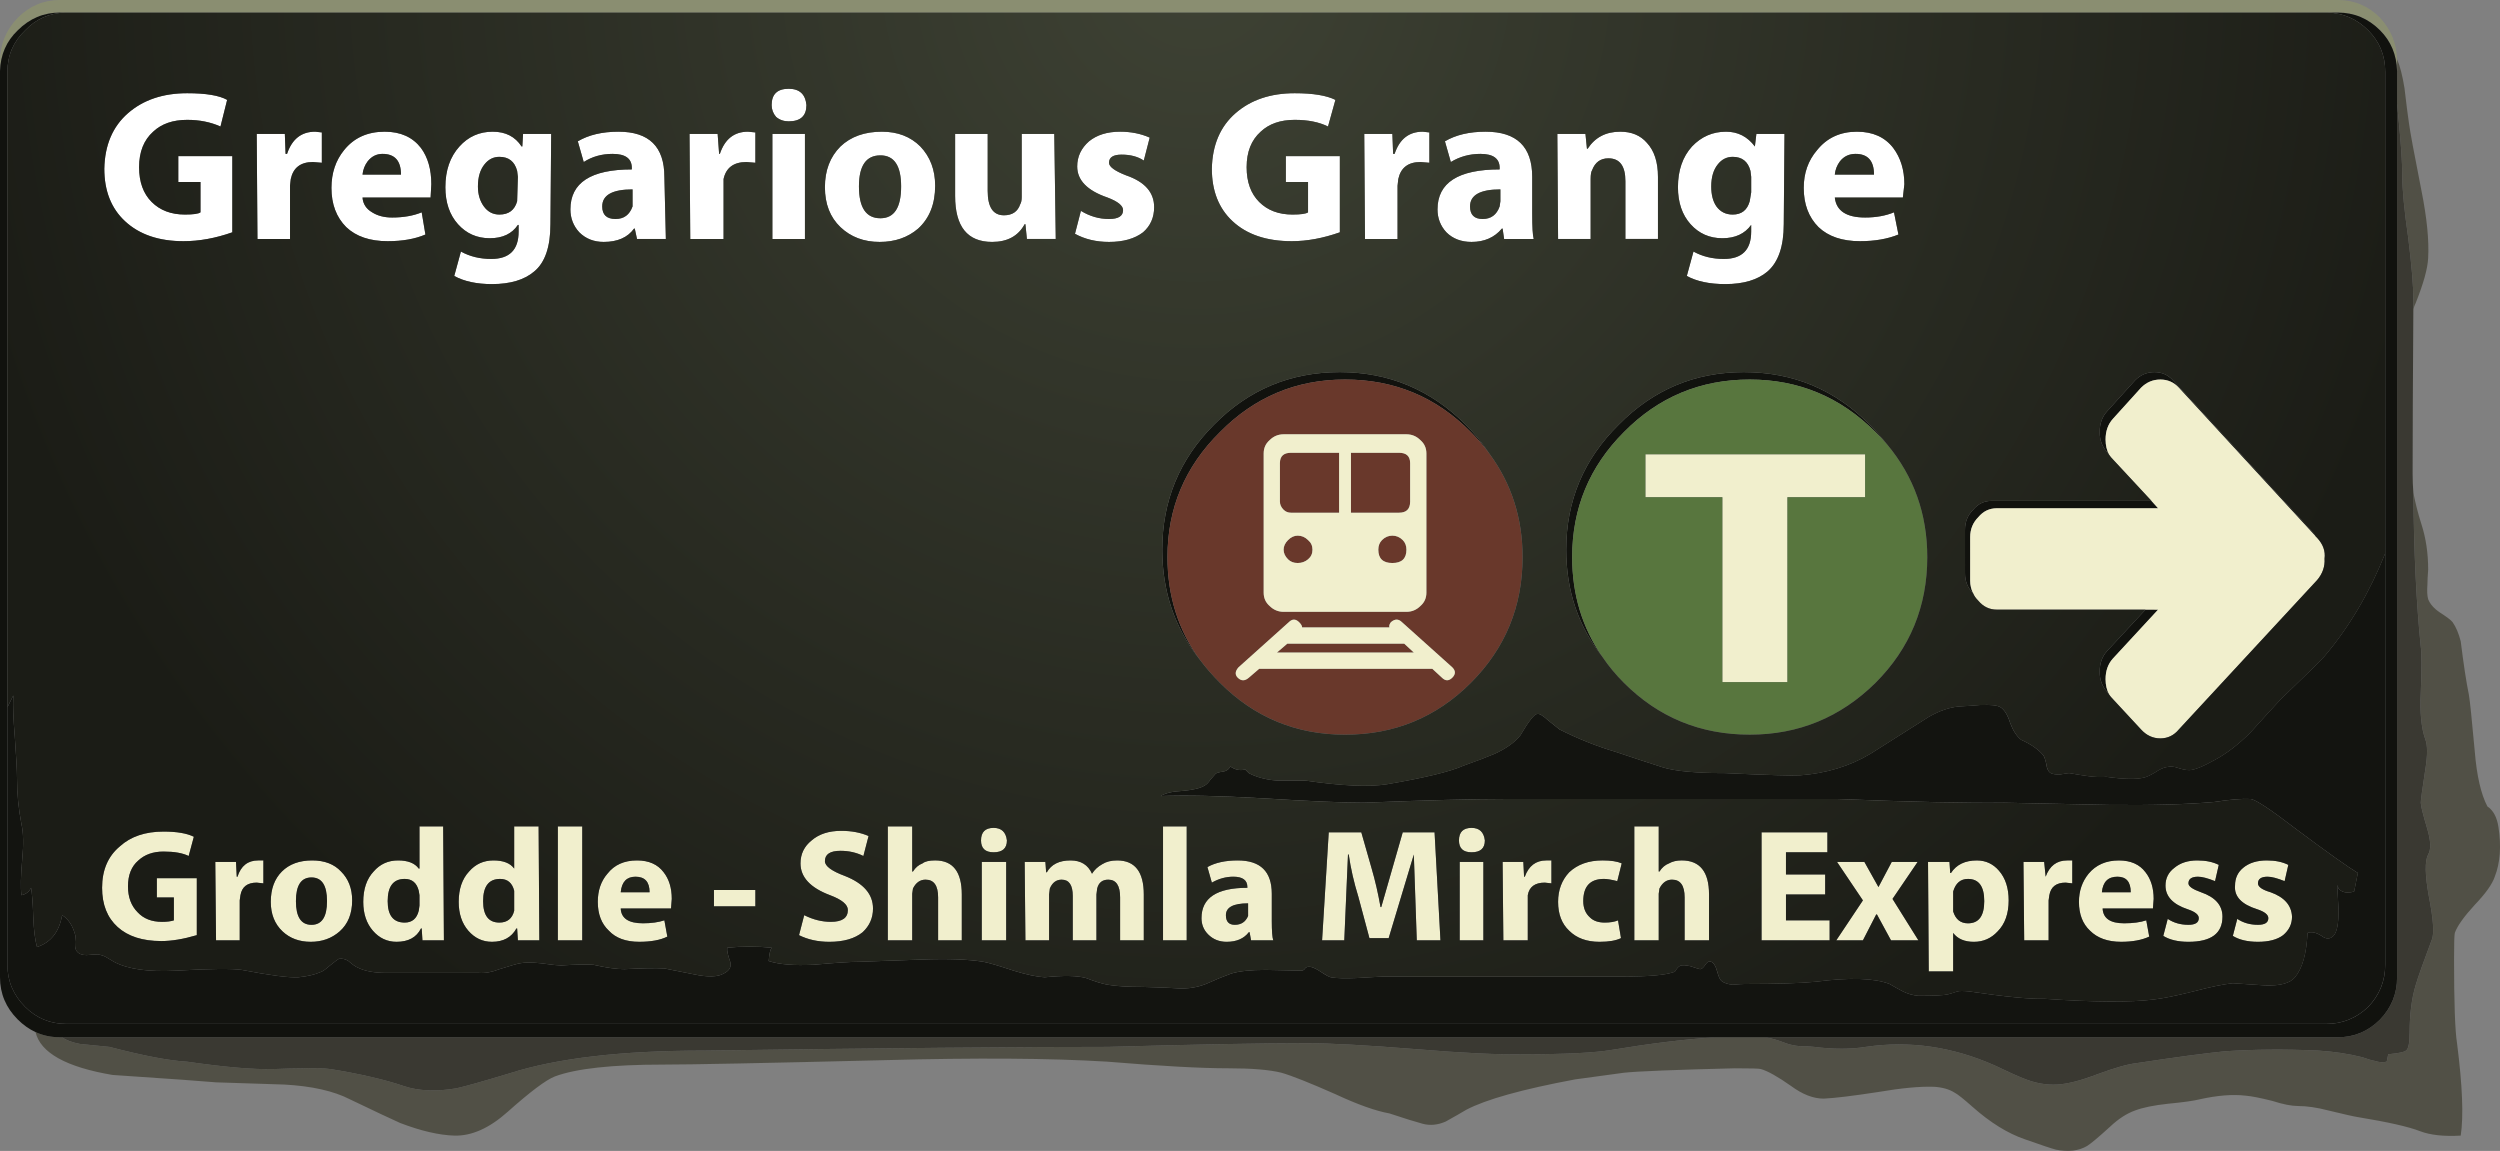 <?xml version="1.0" encoding="iso-8859-1"?>
<!-- Generator: Adobe Illustrator 16.0.0, SVG Export Plug-In . SVG Version: 6.00 Build 0)  -->
<!DOCTYPE svg PUBLIC "-//W3C//DTD SVG 1.1//EN" "http://www.w3.org/Graphics/SVG/1.1/DTD/svg11.dtd">
<svg version="1.1" id="FlashAICB" xmlns="http://www.w3.org/2000/svg" xmlns:xlink="http://www.w3.org/1999/xlink" x="0px" y="0px"
	 width="168.956px" height="77.783px" viewBox="0 0 168.956 77.783" style="enable-background:new 0 0 168.956 77.783;"
	 xml:space="preserve">
<rect x="0" y="0" width="168.956" height="77.783" fill="#808080" stroke="none"/>
<g>
	<path style="fill-rule:evenodd;clip-rule:evenodd;fill:#515046;" d="M163.1,20.9c0-0.2,0-0.417,0-0.65
		c0-0.933-0.116-2.333-0.35-4.2c-0.267-1.833-0.4-3.233-0.4-4.2c0-0.833-0.083-2.1-0.25-3.8c-0.033-0.367-0.066-0.716-0.1-1.05V4.8
		V4.15c0-0.066,0-0.117,0-0.15c0.2,0.467,0.366,1.117,0.5,1.95c0.134,1.133,0.233,1.917,0.3,2.35c0.066,0.534,0.351,2.067,0.851,4.6
		c0.366,1.833,0.517,3.35,0.449,4.55c-0.033,0.7-0.316,1.716-0.85,3.05C163.184,20.633,163.134,20.767,163.1,20.9z M2.4,69.75
		c0.5,0.233,1.05,0.35,1.65,0.35H4.2c0.267,0.2,0.667,0.351,1.2,0.45c1.067,0.101,1.733,0.167,2,0.2c2.3,0.6,4.05,0.934,5.25,1
		c2.533,0.366,4.467,0.533,5.8,0.5c0.867-0.033,1.517-0.05,1.95-0.05c0.8-0.033,1.45-0.017,1.95,0.05
		c2.033,0.333,3.683,0.717,4.95,1.15c1,0.333,2.184,0.383,3.55,0.149c0.6-0.133,1.783-0.467,3.55-1C37.6,71.517,42,71,47.6,71
		c12.133-0.167,21.233-0.25,27.3-0.25c5.967-0.167,10.433-0.25,13.4-0.25c1.566,0,4.017,0.134,7.351,0.4
		c3.199,0.267,5.633,0.383,7.3,0.35c2.833,0,4.833-0.1,6-0.3c2.6-0.434,4.934-0.717,7-0.851h3.35c0.4,0.067,0.816,0.184,1.25,0.351
		c0.334,0.133,0.684,0.217,1.05,0.25c0.4,0,0.733,0.017,1,0.05c1.301,0.167,2.467,0.167,3.5,0c2.934-0.434,5.834-0.017,8.7,1.25
		c0.9,0.434,1.566,0.733,2,0.9c0.733,0.3,1.467,0.433,2.2,0.399c0.7-0.033,1.616-0.267,2.75-0.7c1.167-0.433,2.05-0.683,2.65-0.75
		c2.633-0.399,4.616-0.666,5.949-0.8c1.967-0.133,4.067-0.149,6.301-0.05c1.066,0.066,2.066,0.217,3,0.45
		c0.366,0.133,0.649,0.217,0.85,0.25c0.3,0.1,0.566,0.116,0.8,0.05c0.033-0.167,0.066-0.333,0.101-0.5
		c0.699-0.066,1.1-0.15,1.199-0.25c0.167-0.1,0.25-0.517,0.25-1.25c0-1.2,0.134-2.25,0.4-3.15c0.167-0.566,0.533-1.6,1.1-3.1
		c0.167-0.4,0.101-1.366-0.199-2.9c-0.267-1.466-0.284-2.416-0.051-2.85c0.2-0.333,0.184-0.9-0.05-1.7c-0.3-1-0.45-1.6-0.45-1.8
		c0-0.167,0.101-0.9,0.301-2.2c0.166-1,0.166-1.7,0-2.1c-0.267-0.767-0.367-1.8-0.301-3.101c0.067-1.633,0.067-2.683,0-3.149
		c-0.3-2.934-0.466-6.4-0.5-10.4c0.134,0.7,0.317,1.417,0.551,2.15c0.3,0.933,0.449,1.95,0.449,3.05c-0.033,0.433-0.05,0.767-0.05,1
		c-0.033,0.433-0.017,0.767,0.05,1c0.134,0.333,0.4,0.634,0.801,0.9c0.466,0.3,0.75,0.517,0.85,0.649
		c0.233,0.334,0.417,0.767,0.55,1.3c0.2,1.601,0.384,2.801,0.55,3.601c0.067,0.366,0.2,1.649,0.4,3.85
		c0.134,1.634,0.417,2.867,0.85,3.7c0.4,0.267,0.65,0.733,0.75,1.4c0.2,1.3,0.117,2.416-0.25,3.35c-0.166,0.5-0.616,1.134-1.35,1.9
		c-0.733,0.8-1.184,1.433-1.35,1.899c-0.034,0.134-0.051,0.733-0.051,1.8c0,2.934,0.067,4.817,0.2,5.65
		c0.367,2.866,0.45,4.95,0.25,6.25c-1.133,0.066-2.05-0.033-2.75-0.3c-0.767-0.3-2.166-0.617-4.2-0.95
		c-0.233-0.033-0.899-0.184-2-0.45c-0.767-0.2-1.449-0.3-2.05-0.3c-0.434,0-1.017-0.116-1.75-0.35c-0.8-0.2-1.399-0.317-1.8-0.351
		c-0.866-0.1-1.9-0.017-3.1,0.25c-0.4,0.101-1.117,0.2-2.15,0.3c-0.934,0.101-1.667,0.25-2.2,0.45c-0.566,0.2-1.133,0.566-1.7,1.101
		c-0.767,0.699-1.283,1.133-1.55,1.3c-0.566,0.333-1.267,0.416-2.1,0.25c-0.267-0.066-0.967-0.3-2.101-0.7
		c-1.166-0.4-2.35-1.134-3.55-2.2c-0.6-0.533-1-0.85-1.2-0.95c-0.366-0.233-0.833-0.366-1.399-0.399
		c-0.934-0.033-2.184,0.083-3.75,0.35c-1.733,0.267-2.967,0.417-3.7,0.45c-0.7,0-1.434-0.283-2.2-0.85
		c-0.899-0.634-1.583-1.017-2.05-1.15c-0.1-0.033-0.684-0.05-1.75-0.05c-4.066,0.1-6.566,0.2-7.5,0.3l-3.3,0.45
		c-3.566,0.666-6.017,1.35-7.351,2.05c-0.333,0.2-0.8,0.467-1.399,0.8c-0.533,0.233-1.05,0.283-1.55,0.15
		c-0.5-0.134-1.25-0.367-2.25-0.7c-0.934-0.167-2.15-0.6-3.65-1.3c-1.733-0.767-2.95-1.25-3.65-1.45c-0.8-0.2-2-0.3-3.6-0.3
		c-1.833,0-4.567-0.15-8.2-0.45c-3.833-0.233-8.833-0.267-15-0.1c-8.133,0.199-13.133,0.3-15,0.3c-3.433,0-5.867,0.267-7.3,0.8
		c-0.6,0.233-1.667,1.033-3.2,2.4c-1.233,1.1-2.433,1.633-3.6,1.6c-1.034-0.033-2.25-0.316-3.65-0.85
		c-0.6-0.267-1.733-0.801-3.4-1.601c-1.1-0.566-2.583-0.899-4.45-1c-1.034-0.033-2.567-0.083-4.6-0.149
		c-0.7-0.067-3.033-0.233-7-0.5C4.467,72.116,2.733,71.15,2.4,69.75z"/>
	<path style="fill-rule:evenodd;clip-rule:evenodd;fill:#3A3932;" d="M119.3,70.1H158c1.1,0,2.05-0.399,2.85-1.199
		c0.767-0.801,1.15-1.75,1.15-2.851V7c0.033,0.333,0.066,0.683,0.1,1.05c0.167,1.7,0.25,2.967,0.25,3.8c0,0.967,0.134,2.367,0.4,4.2
		c0.233,1.867,0.35,3.267,0.35,4.2c0,0.233,0,0.45,0,0.65c-0.033,4.9-0.05,8.6-0.05,11.1c0,0.433,0.017,0.867,0.05,1.3
		c0.034,4,0.2,7.467,0.5,10.4c0.067,0.467,0.067,1.517,0,3.149c-0.066,1.301,0.034,2.334,0.301,3.101c0.166,0.399,0.166,1.1,0,2.1
		c-0.2,1.3-0.301,2.033-0.301,2.2c0,0.2,0.15,0.8,0.45,1.8c0.233,0.8,0.25,1.367,0.05,1.7c-0.233,0.434-0.216,1.384,0.051,2.85
		c0.3,1.534,0.366,2.5,0.199,2.9c-0.566,1.5-0.933,2.533-1.1,3.1c-0.267,0.9-0.4,1.95-0.4,3.15c0,0.733-0.083,1.15-0.25,1.25
		c-0.1,0.1-0.5,0.184-1.199,0.25c-0.034,0.167-0.067,0.333-0.101,0.5c-0.233,0.066-0.5,0.05-0.8-0.05
		c-0.2-0.033-0.483-0.117-0.85-0.25c-0.934-0.233-1.934-0.384-3-0.45c-2.233-0.1-4.334-0.083-6.301,0.05
		c-1.333,0.134-3.316,0.4-5.949,0.8c-0.601,0.067-1.483,0.317-2.65,0.75c-1.134,0.434-2.05,0.667-2.75,0.7
		c-0.733,0.033-1.467-0.1-2.2-0.399c-0.434-0.167-1.1-0.467-2-0.9c-2.866-1.267-5.767-1.684-8.7-1.25
		c-1.033,0.167-2.199,0.167-3.5,0c-0.267-0.033-0.6-0.05-1-0.05c-0.366-0.033-0.716-0.117-1.05-0.25
		C120.116,70.283,119.7,70.167,119.3,70.1z M4.2,70.1h111.75c-2.066,0.134-4.4,0.417-7,0.851c-1.167,0.2-3.167,0.3-6,0.3
		c-1.667,0.033-4.101-0.083-7.3-0.35c-3.334-0.267-5.784-0.4-7.351-0.4c-2.967,0-7.433,0.083-13.4,0.25
		c-6.066,0-15.167,0.083-27.3,0.25c-5.6,0-10,0.517-13.2,1.55c-1.767,0.533-2.95,0.867-3.55,1c-1.367,0.233-2.55,0.184-3.55-0.149
		c-1.267-0.434-2.917-0.817-4.95-1.15c-0.5-0.066-1.15-0.083-1.95-0.05c-0.433,0-1.083,0.017-1.95,0.05
		c-1.333,0.033-3.267-0.134-5.8-0.5c-1.2-0.066-2.95-0.4-5.25-1c-0.267-0.033-0.933-0.1-2-0.2C4.867,70.45,4.467,70.3,4.2,70.1z"/>
	<path style="fill-rule:evenodd;clip-rule:evenodd;fill:#8A8E71;" d="M157.3,0.85H4.4H4.05c-1.1,0-2.05,0.4-2.85,1.2
		C0.433,2.783,0.033,3.7,0,4.8V4.15C0,3.017,0.4,2.033,1.2,1.2C2,0.4,2.95,0,4.05,0H158c1.1,0,2.05,0.4,2.85,1.2
		C161.583,2,161.967,2.933,162,4c0,0.033,0,0.083,0,0.15V4.8c-0.033-1.1-0.417-2.017-1.15-2.75c-0.8-0.8-1.75-1.2-2.85-1.2H157.3z"
		/>
	<path style="fill-rule:evenodd;clip-rule:evenodd;fill:#11120E;" d="M115.95,70.1H4.2H4.05c-0.6,0-1.15-0.116-1.65-0.35
		c-0.433-0.2-0.833-0.483-1.2-0.85C0.4,68.1,0,67.15,0,66.05V4.8c0.033-1.1,0.433-2.017,1.2-2.75c0.8-0.8,1.75-1.2,2.85-1.2H4.4
		c-1.066,0.033-1.967,0.433-2.7,1.2c-0.8,0.767-1.2,1.7-1.2,2.8V47.8v17.4c0,1.1,0.4,2.05,1.2,2.85c0.767,0.767,1.7,1.15,2.8,1.15
		h152.7c1.1,0,2.05-0.384,2.85-1.15c0.767-0.8,1.15-1.75,1.15-2.85V37.4V4.85c0-1.1-0.384-2.033-1.15-2.8
		c-0.767-0.767-1.684-1.167-2.75-1.2h0.7c1.1,0,2.05,0.4,2.85,1.2c0.733,0.733,1.117,1.65,1.15,2.75V7v59.05
		c0,1.101-0.384,2.05-1.15,2.851c-0.8,0.8-1.75,1.199-2.85,1.199h-38.7H115.95z M133.35,40.1c-0.366-0.366-0.55-0.816-0.55-1.35
		V35.8c0-0.533,0.184-0.983,0.55-1.35c0.334-0.4,0.75-0.6,1.25-0.6H145.4l0.449,0.5H134.95c-0.5,0-0.917,0.2-1.25,0.6
		c-0.367,0.367-0.55,0.816-0.55,1.35v2.95C133.15,39.55,133.217,39.833,133.35,40.1z M145,41.2h0.85l-3.05,3.3
		c-0.333,0.366-0.5,0.833-0.5,1.4c0,0.399,0.084,0.75,0.25,1.05l-0.149-0.2c-0.334-0.366-0.5-0.816-0.5-1.35
		c0-0.567,0.166-1.034,0.5-1.4L145,41.2z M142.55,30.75l-0.149-0.2c-0.334-0.367-0.5-0.816-0.5-1.35c0-0.567,0.166-1.034,0.5-1.4
		l1.899-2.1c0.367-0.367,0.8-0.55,1.3-0.55s0.917,0.184,1.25,0.55l9.351,10.15c0.133,0.133,0.233,0.267,0.3,0.4l-9.25-10.05
		c-0.333-0.367-0.75-0.55-1.25-0.55s-0.934,0.184-1.3,0.55l-1.9,2.1c-0.333,0.367-0.5,0.833-0.5,1.4
		C142.3,30.1,142.384,30.45,142.55,30.75z M127.55,30.05c-0.267-0.3-0.533-0.583-0.8-0.85c-2.366-2.367-5.2-3.55-8.5-3.55
		c-3.333,0-6.167,1.184-8.5,3.55c-2.333,2.333-3.5,5.15-3.5,8.45c0,2.534,0.684,4.784,2.05,6.75c-1.633-2.067-2.45-4.484-2.45-7.25
		c0-3.3,1.184-6.117,3.551-8.45c2.333-2.367,5.149-3.55,8.449-3.55c3.334,0,6.167,1.184,8.5,3.55
		C126.783,29.133,127.184,29.583,127.55,30.05z M100.65,30.65c-0.367-0.5-0.784-0.983-1.25-1.45c-2.334-2.367-5.167-3.55-8.5-3.55
		c-3.301,0-6.117,1.184-8.45,3.55c-2.367,2.333-3.55,5.15-3.55,8.45c0,2.633,0.733,4.95,2.2,6.95c-1.7-2.133-2.55-4.616-2.55-7.45
		c0-3.3,1.167-6.117,3.5-8.45c2.334-2.367,5.167-3.55,8.5-3.55c3.3,0,6.134,1.184,8.5,3.55
		C99.684,29.333,100.217,29.983,100.65,30.65z"/>
	<path style="fill-rule:evenodd;clip-rule:evenodd;fill:#131410;" d="M0.5,47.8L0.9,47c-0.033,0.667,0,1.6,0.1,2.8
		c0.1,1.367,0.15,2.3,0.15,2.8c0,1.034,0.1,2.067,0.3,3.101C1.583,56.267,1.6,57.066,1.5,58.1C1.4,59.2,1.383,60,1.45,60.5
		c0.3-0.066,0.517-0.233,0.65-0.5c0.066,0.366,0.117,1.033,0.15,2c0.033,0.866,0.117,1.533,0.25,2c0.933-0.3,1.5-1.017,1.7-2.15
		c0.433,0.267,0.733,0.733,0.9,1.4c-0.067,0.566-0.033,0.917,0.1,1.05c0.133,0.167,0.35,0.25,0.65,0.25
		c0.333-0.033,0.583-0.05,0.75-0.05c0.233,0.033,0.433,0.1,0.6,0.2c0.267,0.166,0.433,0.267,0.5,0.3c0.933,0.5,2.333,0.7,4.2,0.6
		c2.3-0.133,3.783-0.149,4.45-0.05c1.9,0.367,3.167,0.533,3.8,0.5c0.633-0.066,1.133-0.184,1.5-0.35
		c0.133-0.033,0.35-0.184,0.65-0.45c0.333-0.267,0.534-0.417,0.6-0.45c0.233-0.033,0.45,0.017,0.65,0.15
		c0.267,0.233,0.483,0.383,0.65,0.45c0.466,0.233,1.1,0.35,1.9,0.35h6.25c0.433,0.033,0.9-0.05,1.4-0.25
		c0.733-0.233,1.2-0.366,1.4-0.4c0.333-0.066,0.8-0.066,1.4,0c0.733,0.101,1.184,0.15,1.35,0.15c1-0.066,1.733-0.083,2.2-0.05
		c0.867,0.2,1.566,0.3,2.1,0.3c1.2-0.066,2.1-0.083,2.7-0.05l2,0.399c0.934,0.2,1.6,0.184,2-0.05c0.4-0.2,0.55-0.467,0.45-0.8
		c-0.167-0.467-0.233-0.783-0.2-0.95c1-0.1,2-0.1,3,0c-0.1,0.134-0.167,0.434-0.2,0.9c0.7,0.233,1.716,0.316,3.05,0.25
		c1.467-0.134,2.5-0.2,3.1-0.2c1.833-0.066,3.233-0.116,4.2-0.15c1.733-0.066,3.117-0.017,4.15,0.15
		c0.367,0.066,1.05,0.267,2.05,0.6c0.867,0.267,1.567,0.417,2.1,0.45c1.267-0.133,2.2-0.116,2.8,0.05
		c0.6,0.233,1.083,0.384,1.45,0.45c0.566,0.101,1.367,0.15,2.4,0.15c1.2,0.033,2,0.066,2.4,0.1c0.633,0.033,1.25-0.066,1.85-0.3
		c0.667-0.3,1.233-0.533,1.7-0.7c0.533-0.166,1.316-0.25,2.35-0.25c1.434,0.033,2.233,0.05,2.4,0.05c0.1,0,0.184-0.05,0.25-0.149
		c0.066-0.101,0.2-0.134,0.399-0.101c0.167,0.034,0.4,0.15,0.7,0.351s0.517,0.316,0.65,0.35c0.399,0.066,0.967,0.084,1.7,0.05
		C92.717,66.033,93.3,66,93.4,66h16.3c1.7,0,2.833-0.1,3.399-0.3c0.067,0,0.134-0.066,0.2-0.2c0.101-0.134,0.2-0.217,0.3-0.25
		c0.134-0.033,0.351-0.017,0.65,0.05c0.4,0.134,0.616,0.2,0.65,0.2c0.1,0,0.216-0.1,0.35-0.3s0.267-0.267,0.4-0.2
		c0.166,0.066,0.3,0.283,0.399,0.65c0.101,0.366,0.2,0.583,0.3,0.649c0.167,0.134,0.417,0.217,0.75,0.25
		c0.4-0.033,0.684-0.05,0.851-0.05c2.133,0,3.717-0.05,4.75-0.15c2.3-0.3,3.967-0.25,5,0.15c0.399,0.233,0.7,0.4,0.899,0.5
		c0.334,0.167,0.684,0.267,1.051,0.3c1.066,0,1.733-0.033,2-0.1c0.133-0.033,0.35-0.101,0.649-0.2c0.134-0.033,0.384-0.033,0.75,0
		c2.467,0.366,4.167,0.533,5.101,0.5c3.366,0.233,5.833,0.25,7.399,0.05c0.601-0.066,1.5-0.25,2.7-0.55
		c1.134-0.3,2.017-0.483,2.65-0.55c0.933,0.066,1.666,0.116,2.199,0.149c1,0.034,1.667-0.149,2-0.55c0.5-0.6,0.784-1.6,0.851-3
		c0.267-0.1,0.583-0.033,0.95,0.2c0.3,0.233,0.566,0.233,0.8,0s0.35-0.816,0.35-1.75c-0.033-0.467-0.066-1.033-0.1-1.7
		c0.033,0.2,0.149,0.351,0.35,0.45c0.233,0.1,0.5,0.1,0.8,0l0.25-1.25c-0.666-0.4-2.05-1.384-4.149-2.95
		c-1.733-1.333-2.767-2.017-3.101-2.05c-0.566-0.033-1.383,0.033-2.449,0.2c-1.867,0.166-4.233,0.233-7.101,0.2
		c-1.566-0.034-3.934-0.084-7.1-0.15c-2.467,0.033-6.217-0.05-11.25-0.25h-22.5c-2.134,0-5.316,0.083-9.55,0.25
		c-1.367,0-3.65-0.1-6.851-0.3c-2.9-0.167-5.183-0.217-6.85-0.15c0.3-0.2,0.8-0.316,1.5-0.35c0.7-0.066,1.183-0.184,1.45-0.351
		c0.133-0.066,0.267-0.199,0.4-0.399c0.167-0.2,0.284-0.334,0.35-0.4c0.067-0.066,0.233-0.116,0.5-0.149
		c0.233-0.034,0.4-0.15,0.5-0.351c0.333,0.233,0.667,0.3,1,0.2l0.25,0.25c0.5,0.267,1.116,0.434,1.85,0.5c0.066,0,0.717,0,1.95,0
		c2.467,0.366,4.316,0.45,5.55,0.25c2.533-0.434,4.25-0.85,5.15-1.25c0.933-0.333,1.633-0.6,2.1-0.8
		c0.8-0.367,1.384-0.783,1.75-1.25c0.566-0.967,0.95-1.45,1.15-1.45c0.133-0.033,0.383,0.116,0.75,0.45
		c0.466,0.366,0.716,0.566,0.75,0.6c1.267,0.634,2.517,1.134,3.75,1.5c1.399,0.467,2.466,0.816,3.199,1.05
		c0.834,0.267,2.25,0.4,4.25,0.4c2.867,0.134,4.551,0.184,5.051,0.15c1.767-0.134,3.35-0.617,4.75-1.45l3.949-2.5
		c0.7-0.4,1.367-0.634,2-0.7c0.601-0.033,1.084-0.066,1.45-0.1c0.733-0.034,1.2,0.017,1.4,0.149c0.267,0.167,0.483,0.517,0.649,1.05
		c0.2,0.534,0.45,0.917,0.75,1.15c0.667,0.3,1.167,0.65,1.5,1.05c0.067,0.101,0.134,0.3,0.2,0.601c0.033,0.3,0.134,0.5,0.3,0.6
		c0.134,0.066,0.334,0.1,0.601,0.1c0.333-0.066,0.55-0.1,0.649-0.1c0.567,0.1,0.983,0.167,1.25,0.2
		c0.467,0.066,0.884,0.083,1.25,0.05c1.2,0.167,2.051,0.184,2.551,0.05c0.166-0.033,0.416-0.149,0.75-0.35
		c0.3-0.2,0.55-0.316,0.75-0.351c0.267-0.066,0.533-0.05,0.8,0.051c0.3,0.1,0.55,0.149,0.75,0.149c0.333,0,0.916-0.233,1.75-0.7
		c0.8-0.433,1.6-1.05,2.399-1.85c0.867-0.967,1.551-1.717,2.051-2.25c1.6-1.533,2.583-2.5,2.949-2.9
		c1.667-1.966,3.034-4.283,4.101-6.95v27.8c0,1.1-0.384,2.05-1.15,2.85c-0.8,0.767-1.75,1.15-2.85,1.15H4.5
		c-1.1,0-2.033-0.384-2.8-1.15c-0.8-0.8-1.2-1.75-1.2-2.85V47.8z"/>
	<path style="fill-rule:evenodd;clip-rule:evenodd;fill:#69382B;" d="M100.65,30.65c1.5,2.033,2.25,4.367,2.25,7
		c0,3.333-1.167,6.167-3.5,8.5c-2.334,2.333-5.167,3.5-8.5,3.5c-3.301,0-6.117-1.167-8.45-3.5c-0.5-0.5-0.95-1.017-1.35-1.551
		c-1.467-2-2.2-4.316-2.2-6.95c0-3.3,1.184-6.117,3.55-8.45c2.333-2.367,5.149-3.55,8.45-3.55c3.333,0,6.166,1.184,8.5,3.55
		C99.866,29.667,100.283,30.15,100.65,30.65z M95.05,29.35h-8.3c-0.366,0-0.684,0.133-0.95,0.4c-0.267,0.233-0.399,0.533-0.399,0.9
		v9.4c0,0.367,0.133,0.667,0.399,0.9c0.267,0.267,0.584,0.399,0.95,0.399h8.3c0.367,0,0.684-0.133,0.95-0.399
		c0.267-0.233,0.4-0.533,0.4-0.9v-9.4c0-0.367-0.134-0.667-0.4-0.9C95.733,29.483,95.417,29.35,95.05,29.35z M94.55,30.6
		c0.5,0,0.75,0.233,0.75,0.7v2.6c0,0.5-0.25,0.75-0.75,0.75H91.3V30.6H94.55z M94.8,36.5c0.167,0.167,0.25,0.383,0.25,0.65
		c0,0.6-0.316,0.9-0.95,0.9c-0.633,0-0.949-0.3-0.949-0.9c0-0.267,0.083-0.483,0.25-0.65c0.199-0.2,0.433-0.3,0.699-0.3
		S94.6,36.3,94.8,36.5z M90.5,30.6v4.05h-3.25c-0.2,0-0.366-0.066-0.5-0.2c-0.167-0.167-0.25-0.35-0.25-0.55v-2.6
		c0-0.466,0.25-0.7,0.75-0.7H90.5z M87.7,36.2c0.267,0,0.5,0.1,0.7,0.3c0.199,0.167,0.3,0.383,0.3,0.65s-0.101,0.483-0.3,0.65
		c-0.2,0.167-0.434,0.25-0.7,0.25s-0.483-0.083-0.65-0.25c-0.2-0.2-0.3-0.417-0.3-0.65s0.1-0.45,0.3-0.65S87.467,36.2,87.7,36.2z
		 M88,42.4c0-0.101-0.066-0.217-0.2-0.351c-0.233-0.233-0.467-0.233-0.7,0L83.7,45.1c-0.233,0.267-0.25,0.5-0.05,0.7
		c0.233,0.233,0.484,0.233,0.75,0l0.699-0.6c0.034,0,0.067,0,0.101,0H96.6c0.067,0,0.134,0,0.2,0l0.65,0.6
		c0.233,0.233,0.467,0.233,0.7,0s0.233-0.467,0-0.7l-3.4-3.05c-0.233-0.233-0.483-0.233-0.75,0c-0.1,0.134-0.134,0.25-0.1,0.351H88z
		 M86.3,44.1l0.7-0.6h7.9l0.649,0.6H86.3z"/>
	<path style="fill-rule:evenodd;clip-rule:evenodd;fill:#F1EFCD;" d="M145.4,33.85l-2.601-2.8c-0.1-0.1-0.184-0.2-0.25-0.3
		c-0.166-0.3-0.25-0.65-0.25-1.05c0-0.567,0.167-1.034,0.5-1.4l1.9-2.1c0.366-0.367,0.8-0.55,1.3-0.55s0.917,0.184,1.25,0.55
		l9.25,10.05l0.1,0.1c0.4,0.433,0.567,0.9,0.5,1.4c0.034,0.533-0.133,1.017-0.5,1.45l-9.35,10.1c-0.333,0.4-0.75,0.601-1.25,0.601
		s-0.934-0.2-1.3-0.601l-1.9-2.05c-0.1-0.1-0.184-0.2-0.25-0.3c-0.166-0.3-0.25-0.65-0.25-1.05c0-0.567,0.167-1.034,0.5-1.4
		l3.05-3.3H145h-10.05c-0.5,0-0.917-0.2-1.25-0.601c-0.167-0.166-0.283-0.333-0.351-0.5c-0.133-0.266-0.199-0.55-0.199-0.85V36.3
		c0-0.533,0.183-0.983,0.55-1.35c0.333-0.4,0.75-0.6,1.25-0.6h10.899L145.4,33.85z M126.05,33.6h-5.25v12.5H116.4V33.6h-5.2v-2.9
		h14.85V33.6z M87.7,36.2c-0.233,0-0.45,0.1-0.65,0.3s-0.3,0.417-0.3,0.65s0.1,0.45,0.3,0.65c0.167,0.167,0.384,0.25,0.65,0.25
		s0.5-0.083,0.7-0.25c0.199-0.167,0.3-0.383,0.3-0.65s-0.101-0.483-0.3-0.65C88.2,36.3,87.967,36.2,87.7,36.2z M90.5,30.6h-3.25
		c-0.5,0-0.75,0.233-0.75,0.7v2.6c0,0.2,0.083,0.383,0.25,0.55c0.134,0.133,0.3,0.2,0.5,0.2h3.25V30.6z M94.8,36.5
		c-0.2-0.2-0.434-0.3-0.7-0.3s-0.5,0.1-0.699,0.3c-0.167,0.167-0.25,0.383-0.25,0.65c0,0.6,0.316,0.9,0.949,0.9
		c0.634,0,0.95-0.3,0.95-0.9C95.05,36.883,94.967,36.667,94.8,36.5z M94.55,30.6H91.3v4.05h3.25c0.5,0,0.75-0.25,0.75-0.75v-2.6
		C95.3,30.833,95.05,30.6,94.55,30.6z M95.05,29.35c0.367,0,0.684,0.133,0.95,0.4c0.267,0.233,0.4,0.533,0.4,0.9v9.4
		c0,0.367-0.134,0.667-0.4,0.9c-0.267,0.267-0.583,0.399-0.95,0.399h-8.3c-0.366,0-0.684-0.133-0.95-0.399
		c-0.267-0.233-0.399-0.533-0.399-0.9v-9.4c0-0.367,0.133-0.667,0.399-0.9c0.267-0.267,0.584-0.4,0.95-0.4H95.05z M88,42.4h5.9
		c-0.034-0.101,0-0.217,0.1-0.351c0.267-0.233,0.517-0.233,0.75,0l3.4,3.05c0.233,0.233,0.233,0.467,0,0.7s-0.467,0.233-0.7,0
		l-0.65-0.6c-0.066,0-0.133,0-0.2,0H85.2c-0.033,0-0.066,0-0.101,0L84.4,45.8c-0.267,0.233-0.517,0.233-0.75,0
		c-0.2-0.2-0.183-0.434,0.05-0.7l3.399-3.05c0.233-0.233,0.467-0.233,0.7,0C87.934,42.184,88,42.3,88,42.4z M86.3,44.1h9.25
		L94.9,43.5H87L86.3,44.1z M112.15,58.9c0.166-0.267,0.383-0.45,0.649-0.551c0.233-0.133,0.517-0.199,0.851-0.199
		c1.233,0,1.85,0.767,1.85,2.3v3.1h-1.65V60.65c0-0.801-0.283-1.2-0.85-1.2c-0.366,0-0.65,0.2-0.85,0.6L112.1,60.4v3.149h-1.649
		v-7.7h1.649V58.9H112.15z M120.7,59.1h2.649v1.351H120.7v1.75h2.95v1.35h-4.601v-7.3h4.45v1.35h-2.8V59.1z M104.85,58.15v1.55
		l-0.449-0.05c-0.667,0-1.051,0.283-1.15,0.85v3.05h-1.65l-0.05-5.3h1.4l0.05,1h0.05c0.267-0.733,0.75-1.1,1.45-1.1H104.85z
		 M106.05,58.95c0.566-0.533,1.316-0.8,2.25-0.8c0.566,0,1,0.066,1.3,0.199l-0.3,1.2c-0.399-0.1-0.7-0.149-0.899-0.149
		c-0.934,0-1.4,0.5-1.4,1.5c0,0.466,0.15,0.833,0.45,1.1c0.233,0.233,0.566,0.35,1,0.35c0.366,0,0.666-0.05,0.899-0.149l0.2,1.2
		c-0.333,0.166-0.816,0.25-1.45,0.25c-0.866,0-1.55-0.25-2.05-0.75c-0.5-0.467-0.75-1.117-0.75-1.95
		C105.3,60.15,105.55,59.483,106.05,58.95z M92.7,58.7c0.233,0.8,0.434,1.666,0.6,2.6h0.05l1.45-5.05h2.15l0.399,7.3h-1.6l-0.2-5.8
		l-1.7,5.65h-1.3L91.8,60.6c-0.3-0.966-0.517-1.916-0.649-2.85H91.1l-0.25,5.8h-1.5l0.45-7.3H92L92.7,58.7z M100.25,58.25v5.3h-1.6
		v-5.3H100.25z M98.6,56.8c0-0.566,0.284-0.85,0.851-0.85c0.533,0,0.833,0.283,0.899,0.85c0,0.533-0.3,0.8-0.899,0.8
		C98.884,57.6,98.6,57.333,98.6,56.8z M82.85,61.85c0,0.434,0.2,0.65,0.6,0.65c0.433,0,0.733-0.2,0.899-0.6V61.05
		C83.35,61.05,82.85,61.316,82.85,61.85z M85.95,60.4v1.85c0,0.667,0.033,1.1,0.1,1.3h-1.5L84.45,63H84.4
		c-0.334,0.434-0.833,0.65-1.5,0.65c-0.5,0-0.917-0.167-1.25-0.5c-0.3-0.301-0.45-0.667-0.45-1.101c0-1.366,1.033-2.05,3.1-2.05
		v-0.05c0-0.467-0.316-0.7-0.95-0.7c-0.5,0-0.983,0.134-1.45,0.4L81.6,58.6c0.533-0.3,1.217-0.449,2.05-0.449
		C85.184,58.15,85.95,58.9,85.95,60.4z M153.25,59.25c-0.434,0-0.65,0.15-0.65,0.45c0,0.233,0.284,0.434,0.851,0.6
		c0.934,0.334,1.416,0.884,1.45,1.65c0,0.5-0.2,0.916-0.601,1.25c-0.399,0.3-0.967,0.45-1.7,0.45c-0.699,0-1.267-0.134-1.699-0.4
		l0.3-1.15c0.399,0.267,0.866,0.4,1.399,0.4c0.467,0,0.7-0.15,0.7-0.45c0-0.233-0.25-0.434-0.75-0.6
		c-1.066-0.334-1.566-0.867-1.5-1.601c0-0.5,0.184-0.899,0.55-1.199c0.4-0.334,0.934-0.5,1.601-0.5c0.566,0,1.05,0.1,1.45,0.3
		l-0.25,1.1C153.9,59.35,153.517,59.25,153.25,59.25z M143.1,59.25c-0.633,0-0.983,0.35-1.05,1.05H144
		C144,59.6,143.7,59.25,143.1,59.25z M145.5,61.4h-3.4c0.034,0.666,0.517,1,1.45,1c0.601,0,1.101-0.067,1.5-0.2l0.2,1.1
		c-0.5,0.233-1.134,0.351-1.9,0.351c-0.899,0-1.6-0.25-2.1-0.75c-0.5-0.467-0.75-1.117-0.75-1.95c0-0.733,0.217-1.367,0.65-1.9
		c0.5-0.6,1.183-0.899,2.05-0.899c0.8,0,1.399,0.267,1.8,0.8c0.366,0.467,0.55,1.066,0.55,1.8L145.5,61.4z M149.95,58.45l-0.25,1.1
		c-0.5-0.2-0.884-0.3-1.15-0.3c-0.434,0-0.649,0.15-0.649,0.45c0,0.2,0.283,0.399,0.85,0.6c0.967,0.334,1.45,0.884,1.45,1.65
		c0,1.133-0.767,1.7-2.3,1.7c-0.7,0-1.267-0.134-1.7-0.4l0.3-1.15c0.4,0.267,0.866,0.4,1.4,0.4c0.466,0,0.699-0.15,0.699-0.45
		c0-0.233-0.25-0.434-0.75-0.6c-1-0.334-1.5-0.867-1.5-1.601c0-0.5,0.2-0.899,0.601-1.199c0.399-0.334,0.916-0.5,1.55-0.5
		C149.066,58.15,149.55,58.25,149.95,58.45z M132,60.25v1.35c0.167,0.534,0.5,0.801,1,0.801c0.733,0,1.1-0.5,1.1-1.5
		s-0.366-1.5-1.1-1.5C132.5,59.4,132.167,59.684,132,60.25z M135.75,60.85c0,0.9-0.25,1.601-0.75,2.101
		c-0.434,0.467-0.967,0.7-1.6,0.7c-0.634,0-1.101-0.2-1.4-0.601v2.601h-1.65l-0.05-7.4h1.45L131.8,59h0.05
		c0.367-0.566,0.95-0.85,1.75-0.85c0.601,0,1.101,0.233,1.5,0.699C135.533,59.35,135.75,60.017,135.75,60.85z M140.05,58.15v1.55
		l-0.45-0.05c-0.633,0-1,0.283-1.1,0.85l-0.05,0.35v2.7h-1.65l-0.05-5.3h1.4l0.1,1c0.267-0.733,0.75-1.1,1.45-1.1H140.05z
		 M126,58.25l0.95,1.7l0.899-1.7h1.75l-1.699,2.5l1.75,2.8H127.8l-0.95-1.75h-0.05l-0.899,1.75H124.1l1.801-2.7l-1.75-2.6H126z
		 M31.7,58.9c0.433-0.5,0.983-0.75,1.65-0.75c0.667,0,1.133,0.183,1.4,0.55V55.85h1.65l0.05,7.7H35l-0.05-0.8H34.9
		c-0.333,0.6-0.883,0.9-1.65,0.9c-0.633,0-1.167-0.25-1.6-0.75C31.217,62.4,31,61.75,31,60.95C31,60.083,31.233,59.4,31.7,58.9z
		 M32.65,60.9c0,0.966,0.367,1.449,1.1,1.449c0.533,0,0.867-0.267,1-0.8V60.2c-0.133-0.533-0.45-0.8-0.95-0.8
		C33.033,59.4,32.65,59.9,32.65,60.9z M39.35,55.85v7.7H37.7v-7.7H39.35z M23.05,58.9c0.5,0.5,0.75,1.149,0.75,1.949
		c0,0.9-0.283,1.601-0.85,2.101c-0.534,0.467-1.184,0.7-1.95,0.7s-1.4-0.233-1.9-0.7c-0.533-0.5-0.8-1.167-0.8-2
		c0-0.867,0.25-1.55,0.75-2.05s1.184-0.75,2.05-0.75C21.933,58.15,22.583,58.4,23.05,58.9z M21.05,59.3
		c-0.7,0-1.05,0.533-1.05,1.601c0,1.066,0.35,1.6,1.05,1.6c0.7,0,1.05-0.533,1.05-1.6C22.1,59.833,21.75,59.3,21.05,59.3z
		 M25.25,58.9c0.433-0.5,0.983-0.75,1.65-0.75c0.667,0,1.133,0.183,1.4,0.55h0.05V55.85h1.6l0.05,7.7h-1.45l-0.05-0.8h-0.05
		c-0.3,0.6-0.85,0.9-1.65,0.9c-0.633,0-1.167-0.25-1.6-0.75c-0.434-0.5-0.65-1.15-0.65-1.95C24.55,60.083,24.783,59.4,25.25,58.9z
		 M26.2,60.9c0,0.966,0.383,1.449,1.15,1.449c0.5,0,0.816-0.267,0.95-0.8l0.05-0.35v-0.7l-0.05-0.3c-0.133-0.533-0.45-0.8-0.95-0.8
		C26.583,59.4,26.2,59.9,26.2,60.9z M12.75,57.85c-0.4-0.199-0.967-0.3-1.7-0.3c-0.7,0-1.267,0.2-1.7,0.601
		c-0.467,0.399-0.7,0.983-0.7,1.75c0,0.733,0.217,1.316,0.65,1.75c0.4,0.433,0.95,0.649,1.65,0.649c0.333,0,0.6-0.033,0.8-0.1v-1.55
		H10.6V59.35h2.7V63.2c-0.9,0.267-1.7,0.399-2.4,0.399c-1.267,0-2.25-0.316-2.95-0.949C7.25,62.017,6.9,61.134,6.9,60
		c0-1.2,0.4-2.134,1.2-2.8c0.733-0.667,1.717-1,2.95-1c0.9,0,1.583,0.116,2.05,0.35L12.75,57.85z M16.05,59.25
		c0.233-0.733,0.7-1.1,1.4-1.1h0.35v1.55l-0.45-0.05c-0.633,0-1,0.283-1.1,0.85l-0.05,0.35v2.7h-1.6l-0.05-5.3h1.4l0.05,1H16.05z
		 M75.5,58.15c1.2,0,1.8,0.767,1.8,2.3v3.1h-1.6V60.65c0-0.801-0.267-1.2-0.8-1.2c-0.4,0-0.65,0.2-0.75,0.6l-0.05,0.4v3.1h-1.6v-3
		c0-0.733-0.25-1.1-0.75-1.1c-0.367,0-0.633,0.2-0.8,0.6l-0.05,0.4v3.1h-1.6l-0.05-5.3h1.4l0.05,0.7h0.05
		c0.3-0.533,0.833-0.8,1.6-0.8c0.7,0,1.183,0.3,1.45,0.899c0.167-0.267,0.4-0.483,0.7-0.649C74.767,58.233,75.1,58.15,75.5,58.15z
		 M80.2,55.85v7.7h-1.6v-7.7H80.2z M61.65,60.4v3.149H60v-7.7h1.65V58.9h0.05c0.167-0.267,0.383-0.45,0.65-0.551
		c0.167-0.133,0.45-0.199,0.85-0.199c1.2,0,1.8,0.767,1.8,2.3v3.1h-1.6V60.65c0-0.801-0.283-1.2-0.85-1.2
		c-0.367,0-0.65,0.2-0.85,0.6L61.65,60.4z M67.15,57.6c-0.566,0-0.85-0.267-0.85-0.8c0-0.566,0.284-0.85,0.85-0.85
		c0.533,0,0.833,0.283,0.9,0.85C68.05,57.333,67.75,57.6,67.15,57.6z M68,58.25v5.3h-1.65v-5.3H68z M54.85,56.8
		c0.5-0.434,1.167-0.649,2-0.649c0.7,0,1.316,0.116,1.85,0.35l-0.35,1.35c-0.467-0.233-0.983-0.35-1.55-0.35
		c-0.7,0-1.05,0.233-1.05,0.7c0,0.333,0.45,0.666,1.35,1c1.267,0.5,1.9,1.233,1.9,2.2c0,0.633-0.233,1.166-0.7,1.6
		c-0.533,0.434-1.283,0.65-2.25,0.65c-0.767,0-1.45-0.15-2.05-0.45l0.35-1.351c0.6,0.301,1.2,0.45,1.8,0.45
		c0.767,0,1.15-0.267,1.15-0.8c0-0.366-0.4-0.7-1.2-1c-1.333-0.5-2-1.217-2-2.15C54.1,57.717,54.35,57.2,54.85,56.8z M51.05,61.25
		h-2.8v-1.1h2.8V61.25z M43.05,58.15c0.8,0,1.4,0.267,1.8,0.8c0.367,0.467,0.55,1.066,0.55,1.8l-0.05,0.65h-3.4
		c0.033,0.666,0.533,1,1.5,1c0.566,0,1.05-0.067,1.45-0.2l0.2,1.1c-0.467,0.233-1.1,0.351-1.9,0.351c-0.9,0-1.583-0.25-2.05-0.75
		c-0.5-0.467-0.75-1.117-0.75-1.95c0-0.767,0.217-1.4,0.65-1.9C41.517,58.45,42.183,58.15,43.05,58.15z M42.95,59.25
		c-0.6,0-0.934,0.35-1,1.05h1.95C43.9,59.6,43.583,59.25,42.95,59.25z"/>
	<path style="fill-rule:evenodd;clip-rule:evenodd;fill:#58763E;" d="M126.05,33.6v-2.9H111.2v2.9h5.2v12.5h4.399V33.6H126.05z
		 M127.55,30.05c1.8,2.167,2.7,4.7,2.7,7.6c0,3.333-1.167,6.167-3.5,8.5c-2.366,2.333-5.2,3.5-8.5,3.5c-3.333,0-6.167-1.167-8.5-3.5
		c-0.566-0.567-1.05-1.15-1.45-1.75c-1.366-1.967-2.05-4.217-2.05-6.75c0-3.3,1.167-6.117,3.5-8.45c2.333-2.367,5.167-3.55,8.5-3.55
		c3.3,0,6.134,1.184,8.5,3.55C127.017,29.467,127.283,29.75,127.55,30.05z"/>
	<path style="fill-rule:evenodd;clip-rule:evenodd;fill:#FFFFFF;" d="M125.4,10.4c-0.434,0-0.784,0.167-1.051,0.5
		c-0.199,0.267-0.316,0.567-0.35,0.9h2.65C126.65,10.867,126.233,10.4,125.4,10.4z M127.95,10c0.5,0.667,0.75,1.483,0.75,2.45
		l-0.101,0.9H124c0.1,0.9,0.783,1.35,2.05,1.35c0.733,0,1.384-0.117,1.95-0.35l0.3,1.5c-0.733,0.3-1.6,0.45-2.6,0.45
		c-1.2,0-2.134-0.316-2.8-0.95c-0.667-0.667-1-1.55-1-2.65c0-1,0.3-1.85,0.899-2.55c0.667-0.833,1.566-1.25,2.7-1.25
		C126.566,8.9,127.384,9.267,127.95,10z M116.1,11.1c-0.3,0.367-0.449,0.867-0.449,1.5c0,0.566,0.116,1.017,0.35,1.35
		c0.267,0.367,0.634,0.55,1.1,0.55c0.601,0,0.983-0.3,1.15-0.9l0.1-0.6v-1.05l-0.05-0.4c-0.166-0.633-0.566-0.95-1.2-0.95
		C116.7,10.6,116.366,10.767,116.1,11.1z M118.7,9.05h1.899l-0.05,6.1c0,1.5-0.366,2.567-1.1,3.2
		c-0.667,0.566-1.617,0.85-2.851,0.85c-1.066,0-1.933-0.184-2.6-0.55l0.45-1.65c0.6,0.333,1.283,0.5,2.05,0.5
		c1.233,0,1.85-0.617,1.85-1.85V15.2c-0.433,0.6-1.083,0.9-1.949,0.9c-0.867,0-1.584-0.317-2.15-0.95s-0.85-1.467-0.85-2.5
		c0-1.133,0.316-2.05,0.949-2.75c0.634-0.667,1.4-1,2.301-1c0.8,0,1.449,0.333,1.949,1L118.7,9.05z M101.35,11.35
		c0-0.633-0.433-0.95-1.3-0.95c-0.733,0-1.399,0.184-2,0.55l-0.399-1.4C98.384,9.117,99.3,8.9,100.4,8.9
		c2.1,0,3.149,1.017,3.149,3.05v2.5c0,0.9,0.033,1.466,0.101,1.7h-2l-0.101-0.7h-0.05c-0.5,0.6-1.184,0.9-2.05,0.9
		c-0.7,0-1.267-0.217-1.7-0.65c-0.4-0.434-0.6-0.95-0.6-1.55c0-1.8,1.399-2.7,4.199-2.7V11.35z M108.7,10.7
		c-0.533,0-0.9,0.267-1.101,0.8c-0.066,0.1-0.1,0.3-0.1,0.6v4.05h-2.2l-0.05-7.1h1.9l0.1,1h0.05c0.5-0.767,1.233-1.15,2.2-1.15
		c0.767,0,1.366,0.25,1.8,0.75c0.5,0.533,0.75,1.3,0.75,2.3v4.2h-2.2v-3.9C109.85,11.217,109.467,10.7,108.7,10.7z M101.4,13.6v-0.8
		c-1.367,0-2.051,0.383-2.051,1.15c0,0.566,0.284,0.85,0.851,0.85s0.95-0.283,1.149-0.85L101.4,13.6z M94.5,12.1l-0.05,0.45v3.6
		h-2.2l-0.05-7.1H94.1l0.051,1.35h0.1c0.333-1,0.967-1.5,1.9-1.5L96.6,8.95V11L96,10.95C95.167,10.95,94.667,11.333,94.5,12.1z
		 M84.25,11.3c0,1,0.283,1.784,0.85,2.35c0.567,0.567,1.317,0.85,2.25,0.85c0.567,0,0.917-0.05,1.051-0.15V12.3h-1.5v-1.75h3.649
		v5.15c-1.133,0.4-2.217,0.6-3.25,0.6c-1.7,0-3.033-0.45-4-1.35c-0.933-0.867-1.4-2.05-1.4-3.55c0.033-1.6,0.567-2.85,1.6-3.75
		s2.366-1.35,4-1.35c1.233,0,2.15,0.15,2.75,0.45l-0.5,1.8c-0.6-0.3-1.35-0.45-2.25-0.45c-0.967,0-1.733,0.267-2.3,0.8
		C84.566,9.467,84.25,10.267,84.25,11.3z M76.1,11.85C77.367,12.283,78,13,78,14c0,0.7-0.25,1.267-0.75,1.7
		c-0.567,0.433-1.333,0.65-2.3,0.65c-0.867,0-1.633-0.184-2.3-0.55l0.4-1.55c0.6,0.367,1.233,0.55,1.9,0.55
		c0.633,0,0.95-0.2,0.95-0.6c0-0.3-0.35-0.583-1.05-0.85c-1.367-0.467-2.05-1.167-2.05-2.1c0-0.667,0.267-1.233,0.8-1.7
		c0.533-0.433,1.233-0.65,2.1-0.65c0.733,0,1.4,0.133,2,0.4l-0.4,1.55c-0.4-0.267-0.9-0.4-1.5-0.4c-0.566,0-0.85,0.183-0.85,0.55
		C74.95,11.267,75.333,11.55,76.1,11.85z M66.75,9.05v3.85c0,1.1,0.367,1.65,1.1,1.65c0.566,0,0.933-0.25,1.1-0.75
		c0.066-0.1,0.1-0.267,0.1-0.5V9.05h2.2l0.1,7.1H69.4l-0.1-1h-0.05c-0.433,0.8-1.167,1.2-2.2,1.2c-1.667,0-2.5-1.033-2.5-3.1v-4.2
		H66.75z M62.05,15.45c-0.7,0.6-1.566,0.9-2.6,0.9c-1.067,0-1.95-0.333-2.65-1c-0.7-0.667-1.05-1.567-1.05-2.7S56.1,10.6,56.8,9.9
		c0.7-0.667,1.633-1,2.8-1c1.066,0,1.933,0.333,2.6,1c0.667,0.7,1,1.583,1,2.65C63.2,13.783,62.817,14.75,62.05,15.45z M54.4,9.05
		v7.1h-2.2v-7.1H54.4z M51.05,11l-0.6-0.05c-0.867,0-1.383,0.383-1.55,1.15v4.05h-2.25l-0.05-7.1h1.9l0.1,1.35h0.05
		c0.333-1,0.967-1.5,1.9-1.5l0.5,0.05V11z M52.15,7.1c0-0.733,0.383-1.1,1.15-1.1c0.733,0,1.133,0.367,1.2,1.1
		c0,0.733-0.4,1.1-1.2,1.1c-0.333,0-0.617-0.1-0.85-0.3C52.25,7.667,52.15,7.4,52.15,7.1z M42.7,11.35c0-0.633-0.434-0.95-1.3-0.95
		c-0.733,0-1.383,0.184-1.95,0.55l-0.4-1.4C39.783,9.117,40.7,8.9,41.8,8.9c2.067,0,3.1,1.017,3.1,3.05l0.1,4.2h-1.95l-0.15-0.7
		h-0.05c-0.434,0.6-1.117,0.9-2.05,0.9c-0.667,0-1.216-0.217-1.65-0.65c-0.4-0.434-0.6-0.95-0.6-1.55c0-1.8,1.383-2.7,4.15-2.7
		V11.35z M41.6,14.8c0.566,0,0.95-0.283,1.15-0.85V12.8c-1.367,0-2.05,0.383-2.05,1.15C40.7,14.517,41,14.8,41.6,14.8z M59.5,14.75
		c0.933,0,1.4-0.717,1.4-2.15c0-1.4-0.467-2.1-1.4-2.1c-0.967,0-1.45,0.7-1.45,2.1C58.05,14.033,58.533,14.75,59.5,14.75z
		 M34.95,11.55c-0.167-0.633-0.567-0.95-1.2-0.95c-0.4,0-0.733,0.167-1,0.5c-0.3,0.367-0.45,0.867-0.45,1.5
		c0,0.533,0.133,0.983,0.4,1.35c0.267,0.367,0.617,0.55,1.05,0.55c0.633,0,1.033-0.3,1.2-0.9L35,11.95L34.95,11.55z M35.3,9.9
		l0.05-0.85h1.9l-0.05,6.1c0,1.533-0.367,2.6-1.1,3.2c-0.667,0.566-1.617,0.85-2.85,0.85c-1.033,0-1.883-0.184-2.55-0.55L31.15,17
		c0.6,0.333,1.283,0.5,2.05,0.5c1.233,0,1.85-0.617,1.85-1.85V15.2H35c-0.4,0.6-1.033,0.9-1.9,0.9s-1.583-0.317-2.15-0.95
		c-0.567-0.633-0.85-1.467-0.85-2.5c0-1.133,0.316-2.05,0.95-2.75c0.6-0.667,1.35-1,2.25-1c0.867,0,1.517,0.333,1.95,1H35.3z
		 M21.15,10.95c-0.833,0-1.333,0.383-1.5,1.15l-0.05,0.45v3.6h-2.2l-0.05-7.1h1.9l0.05,1.35h0.1c0.333-1,0.967-1.5,1.9-1.5
		l0.45,0.05V11L21.15,10.95z M24.5,11.8h2.6c0-0.933-0.417-1.4-1.25-1.4c-0.4,0-0.733,0.167-1,0.5
		C24.65,11.167,24.533,11.467,24.5,11.8z M28.45,10c0.466,0.633,0.7,1.45,0.7,2.45l-0.05,0.9h-4.6c0.033,0.433,0.25,0.767,0.65,1
		c0.367,0.233,0.817,0.35,1.35,0.35c0.767,0,1.433-0.117,2-0.35l0.25,1.5c-0.7,0.3-1.55,0.45-2.55,0.45c-1.2,0-2.133-0.316-2.8-0.95
		c-0.667-0.667-1-1.55-1-2.65c0-1,0.283-1.85,0.85-2.55C23.917,9.317,24.833,8.9,26,8.9C27.067,8.9,27.883,9.267,28.45,10z
		 M12.65,8.1c-0.967,0-1.733,0.267-2.3,0.8C9.717,9.467,9.4,10.267,9.4,11.3c0,1,0.283,1.784,0.85,2.35
		c0.567,0.567,1.317,0.85,2.25,0.85c0.567,0,0.917-0.05,1.05-0.15V12.3h-1.5v-1.75h3.65v5.15c-1.133,0.4-2.233,0.6-3.3,0.6
		c-1.667,0-2.983-0.45-3.95-1.35c-0.934-0.867-1.4-2.05-1.4-3.55c0.034-1.6,0.567-2.85,1.6-3.75s2.367-1.35,4-1.35
		c1.267,0,2.167,0.15,2.7,0.45l-0.45,1.8C14.233,8.25,13.483,8.1,12.65,8.1z"/>
	
		<radialGradient id="SVGID_1_" cx="80.85" cy="-2.3" r="85.338" gradientTransform="matrix(1 0 0 -1 0 -4.6)" gradientUnits="userSpaceOnUse">
		<stop  offset="0" style="stop-color:#3E4234"/>
		<stop  offset="1" style="stop-color:#1B1C16"/>
	</radialGradient>
	<path style="fill-rule:evenodd;clip-rule:evenodd;fill:url(#SVGID_1_);" d="M4.4,0.85h152.9c1.066,0.033,1.983,0.433,2.75,1.2
		c0.767,0.767,1.15,1.7,1.15,2.8V37.4c-1.066,2.667-2.434,4.984-4.101,6.95c-0.366,0.4-1.35,1.367-2.949,2.9
		c-0.5,0.533-1.184,1.283-2.051,2.25c-0.8,0.8-1.6,1.417-2.399,1.85c-0.834,0.467-1.417,0.7-1.75,0.7c-0.2,0-0.45-0.05-0.75-0.149
		c-0.267-0.101-0.533-0.117-0.8-0.051c-0.2,0.034-0.45,0.15-0.75,0.351c-0.334,0.2-0.584,0.316-0.75,0.35
		c-0.5,0.134-1.351,0.117-2.551-0.05c-0.366,0.033-0.783,0.017-1.25-0.05c-0.267-0.033-0.683-0.101-1.25-0.2
		c-0.1,0-0.316,0.033-0.649,0.1c-0.267,0-0.467-0.033-0.601-0.1c-0.166-0.1-0.267-0.3-0.3-0.6c-0.066-0.301-0.133-0.5-0.2-0.601
		c-0.333-0.399-0.833-0.75-1.5-1.05c-0.3-0.233-0.55-0.616-0.75-1.15c-0.166-0.533-0.383-0.883-0.649-1.05
		c-0.2-0.133-0.667-0.184-1.4-0.149c-0.366,0.033-0.85,0.066-1.45,0.1c-0.633,0.066-1.3,0.3-2,0.7l-3.949,2.5
		c-1.4,0.833-2.983,1.316-4.75,1.45c-0.5,0.033-2.184-0.017-5.051-0.15c-2,0-3.416-0.134-4.25-0.4
		c-0.733-0.233-1.8-0.583-3.199-1.05c-1.233-0.366-2.483-0.866-3.75-1.5c-0.034-0.033-0.284-0.233-0.75-0.6
		c-0.367-0.334-0.617-0.483-0.75-0.45c-0.2,0-0.584,0.483-1.15,1.45c-0.366,0.467-0.95,0.883-1.75,1.25
		c-0.467,0.2-1.167,0.467-2.1,0.8c-0.9,0.4-2.617,0.816-5.15,1.25c-1.233,0.2-3.083,0.116-5.55-0.25c-1.233,0-1.884,0-1.95,0
		c-0.733-0.066-1.35-0.233-1.85-0.5L84.15,52c-0.333,0.1-0.667,0.033-1-0.2c-0.1,0.2-0.267,0.316-0.5,0.351
		c-0.267,0.033-0.433,0.083-0.5,0.149c-0.066,0.066-0.183,0.2-0.35,0.4c-0.133,0.2-0.267,0.333-0.4,0.399
		c-0.267,0.167-0.75,0.284-1.45,0.351c-0.7,0.033-1.2,0.149-1.5,0.35c1.667-0.066,3.95-0.017,6.85,0.15c3.2,0.2,5.483,0.3,6.851,0.3
		c4.233-0.167,7.416-0.25,9.55-0.25h22.5c5.033,0.2,8.783,0.283,11.25,0.25c3.166,0.066,5.533,0.116,7.1,0.15
		c2.867,0.033,5.233-0.034,7.101-0.2c1.066-0.167,1.883-0.233,2.449-0.2c0.334,0.033,1.367,0.717,3.101,2.05
		c2.1,1.566,3.483,2.55,4.149,2.95l-0.25,1.25c-0.3,0.1-0.566,0.1-0.8,0c-0.2-0.1-0.316-0.25-0.35-0.45
		c0.033,0.667,0.066,1.233,0.1,1.7c0,0.934-0.116,1.517-0.35,1.75s-0.5,0.233-0.8,0c-0.367-0.233-0.684-0.3-0.95-0.2
		c-0.066,1.4-0.351,2.4-0.851,3c-0.333,0.4-1,0.584-2,0.55c-0.533-0.033-1.267-0.083-2.199-0.149c-0.634,0.066-1.517,0.25-2.65,0.55
		c-1.2,0.3-2.1,0.483-2.7,0.55c-1.566,0.2-4.033,0.184-7.399-0.05c-0.934,0.033-2.634-0.134-5.101-0.5
		c-0.366-0.033-0.616-0.033-0.75,0c-0.3,0.1-0.517,0.167-0.649,0.2c-0.267,0.066-0.934,0.1-2,0.1
		c-0.367-0.033-0.717-0.133-1.051-0.3c-0.199-0.1-0.5-0.267-0.899-0.5c-1.033-0.4-2.7-0.45-5-0.15
		c-1.033,0.101-2.617,0.15-4.75,0.15c-0.167,0-0.45,0.017-0.851,0.05c-0.333-0.033-0.583-0.116-0.75-0.25
		c-0.1-0.066-0.199-0.283-0.3-0.649c-0.1-0.367-0.233-0.584-0.399-0.65c-0.134-0.066-0.267,0-0.4,0.2s-0.25,0.3-0.35,0.3
		c-0.034,0-0.25-0.066-0.65-0.2c-0.3-0.066-0.517-0.083-0.65-0.05c-0.1,0.033-0.199,0.116-0.3,0.25c-0.066,0.134-0.133,0.2-0.2,0.2
		c-0.566,0.2-1.699,0.3-3.399,0.3H93.4c-0.101,0-0.684,0.033-1.75,0.1c-0.733,0.034-1.301,0.017-1.7-0.05
		C89.816,66.017,89.6,65.9,89.3,65.7s-0.533-0.316-0.7-0.351c-0.199-0.033-0.333,0-0.399,0.101c-0.066,0.1-0.15,0.149-0.25,0.149
		c-0.167,0-0.967-0.017-2.4-0.05c-1.033,0-1.816,0.084-2.35,0.25c-0.467,0.167-1.034,0.4-1.7,0.7c-0.6,0.233-1.217,0.333-1.85,0.3
		c-0.4-0.033-1.2-0.066-2.4-0.1c-1.033,0-1.833-0.05-2.4-0.15c-0.367-0.066-0.85-0.217-1.45-0.45c-0.6-0.166-1.533-0.183-2.8-0.05
		c-0.533-0.033-1.233-0.184-2.1-0.45c-1-0.333-1.683-0.533-2.05-0.6c-1.034-0.167-2.417-0.217-4.15-0.15
		c-0.966,0.034-2.367,0.084-4.2,0.15c-0.6,0-1.633,0.066-3.1,0.2c-1.333,0.066-2.35-0.017-3.05-0.25c0.033-0.467,0.1-0.767,0.2-0.9
		c-1-0.1-2-0.1-3,0c-0.033,0.167,0.033,0.483,0.2,0.95c0.1,0.333-0.05,0.6-0.45,0.8c-0.4,0.233-1.066,0.25-2,0.05l-2-0.399
		c-0.6-0.033-1.5-0.017-2.7,0.05c-0.534,0-1.233-0.1-2.1-0.3c-0.467-0.033-1.2-0.017-2.2,0.05c-0.167,0-0.617-0.05-1.35-0.15
		c-0.6-0.066-1.066-0.066-1.4,0c-0.2,0.034-0.667,0.167-1.4,0.4c-0.5,0.2-0.967,0.283-1.4,0.25H26.1c-0.8,0-1.434-0.116-1.9-0.35
		c-0.167-0.067-0.383-0.217-0.65-0.45c-0.2-0.134-0.417-0.184-0.65-0.15c-0.066,0.033-0.267,0.184-0.6,0.45
		c-0.3,0.267-0.517,0.417-0.65,0.45c-0.367,0.166-0.867,0.283-1.5,0.35c-0.633,0.033-1.9-0.133-3.8-0.5
		c-0.667-0.1-2.15-0.083-4.45,0.05C10.033,65.7,8.633,65.5,7.7,65c-0.067-0.033-0.233-0.134-0.5-0.3
		c-0.167-0.101-0.367-0.167-0.6-0.2c-0.167,0-0.417,0.017-0.75,0.05c-0.3,0-0.517-0.083-0.65-0.25
		c-0.133-0.133-0.167-0.483-0.1-1.05c-0.167-0.667-0.467-1.134-0.9-1.4C4,62.983,3.433,63.7,2.5,64c-0.133-0.467-0.217-1.134-0.25-2
		c-0.033-0.967-0.083-1.634-0.15-2c-0.133,0.267-0.35,0.434-0.65,0.5C1.383,60,1.4,59.2,1.5,58.1c0.1-1.033,0.083-1.833-0.05-2.399
		c-0.2-1.033-0.3-2.066-0.3-3.101c0-0.5-0.05-1.433-0.15-2.8c-0.1-1.2-0.133-2.133-0.1-2.8l-0.4,0.8V4.85c0-1.1,0.4-2.033,1.2-2.8
		C2.433,1.283,3.333,0.883,4.4,0.85z M127.95,10c-0.566-0.733-1.384-1.1-2.45-1.1c-1.134,0-2.033,0.417-2.7,1.25
		c-0.6,0.7-0.899,1.55-0.899,2.55c0,1.1,0.333,1.983,1,2.65c0.666,0.633,1.6,0.95,2.8,0.95c1,0,1.866-0.15,2.6-0.45l-0.3-1.5
		c-0.566,0.233-1.217,0.35-1.95,0.35c-1.267,0-1.95-0.45-2.05-1.35h4.6l0.101-0.9C128.7,11.483,128.45,10.667,127.95,10z
		 M125.4,10.4c0.833,0,1.25,0.467,1.25,1.4H124c0.033-0.333,0.15-0.633,0.35-0.9C124.616,10.567,124.967,10.4,125.4,10.4z
		 M142.55,30.75c0.066,0.1,0.15,0.2,0.25,0.3l2.601,2.8H134.6c-0.5,0-0.916,0.2-1.25,0.6c-0.366,0.367-0.55,0.816-0.55,1.35v2.95
		c0,0.533,0.184,0.983,0.55,1.35c0.067,0.167,0.184,0.334,0.351,0.5c0.333,0.4,0.75,0.601,1.25,0.601H145l-2.6,2.8
		c-0.334,0.366-0.5,0.833-0.5,1.4c0,0.533,0.166,0.983,0.5,1.35l0.149,0.2c0.066,0.1,0.15,0.2,0.25,0.3l1.9,2.05
		c0.366,0.4,0.8,0.601,1.3,0.601s0.917-0.2,1.25-0.601l9.35-10.1c0.367-0.434,0.534-0.917,0.5-1.45c0.067-0.5-0.1-0.967-0.5-1.4
		l-0.1-0.1c-0.066-0.133-0.167-0.267-0.3-0.4L146.85,25.7c-0.333-0.367-0.75-0.55-1.25-0.55s-0.933,0.184-1.3,0.55l-1.899,2.1
		c-0.334,0.367-0.5,0.833-0.5,1.4c0,0.533,0.166,0.983,0.5,1.35L142.55,30.75z M108.3,44.4c0.4,0.6,0.884,1.183,1.45,1.75
		c2.333,2.333,5.167,3.5,8.5,3.5c3.3,0,6.134-1.167,8.5-3.5c2.333-2.334,3.5-5.167,3.5-8.5c0-2.9-0.9-5.433-2.7-7.6
		c-0.366-0.466-0.767-0.917-1.2-1.35c-2.333-2.367-5.166-3.55-8.5-3.55c-3.3,0-6.116,1.184-8.449,3.55
		c-2.367,2.333-3.551,5.15-3.551,8.45C105.85,39.917,106.667,42.333,108.3,44.4z M84.25,11.3c0-1.033,0.316-1.833,0.95-2.4
		c0.566-0.533,1.333-0.8,2.3-0.8c0.9,0,1.65,0.15,2.25,0.45l0.5-1.8c-0.6-0.3-1.517-0.45-2.75-0.45c-1.634,0-2.967,0.45-4,1.35
		s-1.567,2.15-1.6,3.75c0,1.5,0.467,2.684,1.4,3.55c0.967,0.9,2.3,1.35,4,1.35c1.033,0,2.117-0.2,3.25-0.6v-5.15H86.9v1.75h1.5v2.05
		c-0.134,0.1-0.483,0.15-1.051,0.15c-0.933,0-1.683-0.283-2.25-0.85C84.533,13.083,84.25,12.3,84.25,11.3z M94.5,12.1
		c0.167-0.767,0.667-1.15,1.5-1.15L96.6,11V8.95L96.15,8.9c-0.934,0-1.567,0.5-1.9,1.5h-0.1L94.1,9.05H92.2l0.05,7.1h2.2v-3.6
		L94.5,12.1z M101.4,13.6l-0.051,0.35c-0.199,0.566-0.583,0.85-1.149,0.85s-0.851-0.283-0.851-0.85c0-0.767,0.684-1.15,2.051-1.15
		V13.6z M108.7,10.7c0.767,0,1.149,0.517,1.149,1.55v3.9h2.2v-4.2c0-1-0.25-1.767-0.75-2.3c-0.434-0.5-1.033-0.75-1.8-0.75
		c-0.967,0-1.7,0.383-2.2,1.15h-0.05l-0.1-1h-1.9l0.05,7.1h2.2V12.1c0-0.3,0.033-0.5,0.1-0.6C107.8,10.967,108.167,10.7,108.7,10.7z
		 M101.35,11.35v0.1c-2.8,0-4.199,0.9-4.199,2.7c0,0.6,0.199,1.117,0.6,1.55c0.434,0.433,1,0.65,1.7,0.65c0.866,0,1.55-0.3,2.05-0.9
		h0.05l0.101,0.7h2c-0.067-0.233-0.101-0.8-0.101-1.7v-2.5c0-2.034-1.05-3.05-3.149-3.05c-1.101,0-2.017,0.217-2.75,0.65l0.399,1.4
		c0.601-0.367,1.267-0.55,2-0.55C100.917,10.4,101.35,10.717,101.35,11.35z M118.7,9.05L118.6,9.9c-0.5-0.667-1.149-1-1.949-1
		c-0.9,0-1.667,0.333-2.301,1c-0.633,0.7-0.949,1.617-0.949,2.75c0,1.033,0.283,1.867,0.85,2.5s1.283,0.95,2.15,0.95
		c0.866,0,1.517-0.3,1.949-0.9v0.45c0,1.233-0.616,1.85-1.85,1.85c-0.767,0-1.45-0.167-2.05-0.5L114,18.65
		c0.667,0.367,1.533,0.55,2.6,0.55c1.233,0,2.184-0.284,2.851-0.85c0.733-0.633,1.1-1.7,1.1-3.2l0.05-6.1H118.7z M116.1,11.1
		c0.267-0.333,0.601-0.5,1-0.5c0.634,0,1.034,0.316,1.2,0.95l0.05,0.4V13l-0.1,0.6c-0.167,0.6-0.55,0.9-1.15,0.9
		c-0.466,0-0.833-0.183-1.1-0.55c-0.233-0.333-0.35-0.784-0.35-1.35C115.65,11.967,115.8,11.467,116.1,11.1z M81.1,44.6
		c0.4,0.534,0.85,1.051,1.35,1.551c2.333,2.333,5.149,3.5,8.45,3.5c3.333,0,6.166-1.167,8.5-3.5c2.333-2.334,3.5-5.167,3.5-8.5
		c0-2.633-0.75-4.967-2.25-7c-0.434-0.667-0.967-1.316-1.601-1.95c-2.366-2.367-5.2-3.55-8.5-3.55c-3.333,0-6.166,1.184-8.5,3.55
		c-2.333,2.333-3.5,5.15-3.5,8.45C78.55,39.983,79.4,42.467,81.1,44.6z M126,58.25h-1.85l1.75,2.6l-1.801,2.7h1.801l0.899-1.75h0.05
		l0.95,1.75h1.851l-1.75-2.8l1.699-2.5h-1.75l-0.899,1.7L126,58.25z M140.05,58.15h-0.35c-0.7,0-1.184,0.366-1.45,1.1l-0.1-1h-1.4
		l0.05,5.3h1.65v-2.7l0.05-0.35c0.1-0.566,0.467-0.85,1.1-0.85l0.45,0.05V58.15z M135.75,60.85c0-0.833-0.217-1.5-0.65-2
		c-0.399-0.466-0.899-0.699-1.5-0.699c-0.8,0-1.383,0.283-1.75,0.85h-0.05l-0.05-0.75h-1.45l0.05,7.4H132V63.05
		c0.3,0.4,0.767,0.601,1.4,0.601c0.633,0,1.166-0.233,1.6-0.7C135.5,62.45,135.75,61.75,135.75,60.85z M132,60.25
		c0.167-0.566,0.5-0.85,1-0.85c0.733,0,1.1,0.5,1.1,1.5s-0.366,1.5-1.1,1.5c-0.5,0-0.833-0.267-1-0.801V60.25z M149.95,58.45
		c-0.4-0.2-0.884-0.3-1.45-0.3c-0.634,0-1.15,0.166-1.55,0.5c-0.4,0.3-0.601,0.699-0.601,1.199c0,0.733,0.5,1.267,1.5,1.601
		c0.5,0.166,0.75,0.366,0.75,0.6c0,0.3-0.233,0.45-0.699,0.45c-0.534,0-1-0.134-1.4-0.4l-0.3,1.15c0.434,0.267,1,0.4,1.7,0.4
		c1.533,0,2.3-0.567,2.3-1.7c0-0.767-0.483-1.316-1.45-1.65c-0.566-0.2-0.85-0.399-0.85-0.6c0-0.3,0.216-0.45,0.649-0.45
		c0.267,0,0.65,0.1,1.15,0.3L149.95,58.45z M145.5,61.4l0.05-0.65c0-0.733-0.184-1.333-0.55-1.8c-0.4-0.533-1-0.8-1.8-0.8
		c-0.867,0-1.55,0.3-2.05,0.899c-0.434,0.533-0.65,1.167-0.65,1.9c0,0.833,0.25,1.483,0.75,1.95c0.5,0.5,1.2,0.75,2.1,0.75
		c0.767,0,1.4-0.117,1.9-0.351l-0.2-1.1c-0.399,0.133-0.899,0.2-1.5,0.2c-0.934,0-1.416-0.334-1.45-1H145.5z M143.1,59.25
		c0.601,0,0.9,0.35,0.9,1.05h-1.95C142.116,59.6,142.467,59.25,143.1,59.25z M153.25,59.25c0.267,0,0.65,0.1,1.15,0.3l0.25-1.1
		c-0.4-0.2-0.884-0.3-1.45-0.3c-0.667,0-1.2,0.166-1.601,0.5c-0.366,0.3-0.55,0.699-0.55,1.199c-0.066,0.733,0.434,1.267,1.5,1.601
		c0.5,0.166,0.75,0.366,0.75,0.6c0,0.3-0.233,0.45-0.7,0.45c-0.533,0-1-0.134-1.399-0.4l-0.3,1.15c0.433,0.267,1,0.4,1.699,0.4
		c0.733,0,1.301-0.15,1.7-0.45c0.4-0.334,0.601-0.75,0.601-1.25c-0.034-0.767-0.517-1.316-1.45-1.65
		c-0.566-0.166-0.851-0.366-0.851-0.6C152.6,59.4,152.816,59.25,153.25,59.25z M85.95,60.4c0-1.5-0.767-2.25-2.3-2.25
		c-0.833,0-1.517,0.149-2.05,0.449l0.3,1.051c0.467-0.267,0.95-0.4,1.45-0.4c0.633,0,0.95,0.233,0.95,0.7V60
		c-2.066,0-3.1,0.684-3.1,2.05c0,0.434,0.15,0.8,0.45,1.101c0.333,0.333,0.75,0.5,1.25,0.5c0.667,0,1.167-0.217,1.5-0.65h0.05
		l0.1,0.55h1.5c-0.066-0.2-0.1-0.633-0.1-1.3V60.4z M82.85,61.85c0-0.533,0.5-0.8,1.5-0.8V61.9c-0.166,0.399-0.466,0.6-0.899,0.6
		C83.05,62.5,82.85,62.283,82.85,61.85z M98.6,56.8c0,0.533,0.284,0.8,0.851,0.8c0.6,0,0.899-0.267,0.899-0.8
		c-0.066-0.566-0.366-0.85-0.899-0.85C98.884,55.95,98.6,56.233,98.6,56.8z M100.25,58.25h-1.6v5.3h1.6V58.25z M92.7,58.7L92,56.25
		h-2.2l-0.45,7.3h1.5l0.25-5.8h0.051c0.133,0.934,0.35,1.884,0.649,2.85l0.75,2.801h1.3l1.7-5.65l0.2,5.8h1.6l-0.399-7.3H94.8
		l-1.45,5.05H93.3C93.134,60.366,92.934,59.5,92.7,58.7z M106.05,58.95c-0.5,0.533-0.75,1.2-0.75,2c0,0.833,0.25,1.483,0.75,1.95
		c0.5,0.5,1.184,0.75,2.05,0.75c0.634,0,1.117-0.084,1.45-0.25l-0.2-1.2c-0.233,0.1-0.533,0.149-0.899,0.149
		c-0.434,0-0.767-0.116-1-0.35c-0.3-0.267-0.45-0.634-0.45-1.1c0-1,0.467-1.5,1.4-1.5c0.199,0,0.5,0.05,0.899,0.149l0.3-1.2
		c-0.3-0.133-0.733-0.199-1.3-0.199C107.366,58.15,106.616,58.417,106.05,58.95z M104.85,58.15h-0.35c-0.7,0-1.184,0.366-1.45,1.1
		H103l-0.05-1h-1.4l0.05,5.3h1.65V60.5c0.1-0.566,0.483-0.85,1.15-0.85l0.449,0.05V58.15z M120.7,59.1v-1.5h2.8v-1.35h-4.45v7.3
		h4.601V62.2h-2.95v-1.75h2.649V59.1H120.7z M112.15,58.9H112.1V55.85h-1.649v7.7h1.649V60.4l0.051-0.351
		c0.199-0.399,0.483-0.6,0.85-0.6c0.566,0,0.85,0.399,0.85,1.2v2.899h1.65v-3.1c0-1.533-0.616-2.3-1.85-2.3
		c-0.334,0-0.617,0.066-0.851,0.199C112.533,58.45,112.316,58.634,112.15,58.9z M12.65,8.1c0.833,0,1.583,0.15,2.25,0.45l0.45-1.8
		c-0.533-0.3-1.434-0.45-2.7-0.45c-1.633,0-2.967,0.45-4,1.35S7.083,9.8,7.05,11.4c0,1.5,0.467,2.684,1.4,3.55
		c0.966,0.9,2.283,1.35,3.95,1.35c1.067,0,2.167-0.2,3.3-0.6v-5.15h-3.65v1.75h1.5v2.05c-0.133,0.1-0.483,0.15-1.05,0.15
		c-0.933,0-1.683-0.283-2.25-0.85C9.683,13.083,9.4,12.3,9.4,11.3c0-1.033,0.317-1.833,0.95-2.4C10.917,8.367,11.683,8.1,12.65,8.1z
		 M28.45,10C27.883,9.267,27.067,8.9,26,8.9c-1.167,0-2.083,0.417-2.75,1.25c-0.567,0.7-0.85,1.55-0.85,2.55
		c0,1.1,0.333,1.983,1,2.65c0.667,0.633,1.6,0.95,2.8,0.95c1,0,1.85-0.15,2.55-0.45l-0.25-1.5c-0.567,0.233-1.233,0.35-2,0.35
		c-0.533,0-0.983-0.117-1.35-0.35c-0.4-0.233-0.617-0.567-0.65-1h4.6l0.05-0.9C29.15,11.45,28.917,10.633,28.45,10z M24.5,11.8
		c0.033-0.333,0.15-0.633,0.35-0.9c0.267-0.333,0.6-0.5,1-0.5c0.833,0,1.25,0.467,1.25,1.4H24.5z M21.15,10.95l0.6,0.05V8.95
		L21.3,8.9c-0.933,0-1.566,0.5-1.9,1.5h-0.1l-0.05-1.35h-1.9l0.05,7.1h2.2v-3.6l0.05-0.45C19.817,11.333,20.317,10.95,21.15,10.95z
		 M35.3,9.9h-0.05c-0.433-0.667-1.083-1-1.95-1c-0.9,0-1.65,0.333-2.25,1c-0.633,0.7-0.95,1.617-0.95,2.75
		c0,1.033,0.283,1.867,0.85,2.5c0.566,0.633,1.283,0.95,2.15,0.95s1.5-0.3,1.9-0.9h0.05v0.45c0,1.233-0.617,1.85-1.85,1.85
		c-0.767,0-1.45-0.167-2.05-0.5l-0.45,1.65c0.667,0.367,1.517,0.55,2.55,0.55c1.233,0,2.183-0.284,2.85-0.85
		c0.733-0.6,1.1-1.667,1.1-3.2l0.05-6.1h-1.9L35.3,9.9z M34.95,11.55l0.05,0.4l-0.05,1.65c-0.167,0.6-0.567,0.9-1.2,0.9
		c-0.433,0-0.783-0.183-1.05-0.55c-0.267-0.367-0.4-0.817-0.4-1.35c0-0.633,0.15-1.133,0.45-1.5c0.267-0.333,0.6-0.5,1-0.5
		C34.383,10.6,34.783,10.917,34.95,11.55z M59.5,14.75c-0.967,0-1.45-0.717-1.45-2.15c0-1.4,0.483-2.1,1.45-2.1
		c0.933,0,1.4,0.7,1.4,2.1C60.9,14.033,60.433,14.75,59.5,14.75z M41.6,14.8c-0.6,0-0.9-0.283-0.9-0.85
		c0-0.767,0.683-1.15,2.05-1.15v1.15C42.55,14.517,42.167,14.8,41.6,14.8z M42.7,11.35v0.1c-2.767,0-4.15,0.9-4.15,2.7
		c0,0.6,0.2,1.117,0.6,1.55c0.434,0.433,0.983,0.65,1.65,0.65c0.934,0,1.617-0.3,2.05-0.9h0.05l0.15,0.7H45l-0.1-4.2
		c0-2.034-1.033-3.05-3.1-3.05c-1.1,0-2.017,0.217-2.75,0.65l0.4,1.4c0.566-0.367,1.216-0.55,1.95-0.55
		C42.267,10.4,42.7,10.717,42.7,11.35z M52.15,7.1c0,0.3,0.1,0.566,0.3,0.8c0.233,0.2,0.517,0.3,0.85,0.3c0.8,0,1.2-0.367,1.2-1.1
		C54.433,6.367,54.033,6,53.3,6C52.533,6,52.15,6.367,52.15,7.1z M51.05,11V8.95l-0.5-0.05c-0.933,0-1.566,0.5-1.9,1.5H48.6
		l-0.1-1.35h-1.9l0.05,7.1h2.25V12.1c0.167-0.767,0.684-1.15,1.55-1.15L51.05,11z M54.4,9.05h-2.2v7.1h2.2V9.05z M62.05,15.45
		c0.767-0.7,1.15-1.667,1.15-2.9c0-1.066-0.333-1.95-1-2.65c-0.667-0.667-1.534-1-2.6-1c-1.167,0-2.1,0.333-2.8,1
		c-0.7,0.7-1.05,1.617-1.05,2.75s0.35,2.033,1.05,2.7c0.7,0.667,1.583,1,2.65,1C60.483,16.35,61.35,16.05,62.05,15.45z M66.75,9.05
		h-2.2v4.2c0,2.067,0.833,3.1,2.5,3.1c1.034,0,1.767-0.4,2.2-1.2h0.05l0.1,1h1.95l-0.1-7.1h-2.2v4.25c0,0.233-0.033,0.4-0.1,0.5
		c-0.167,0.5-0.534,0.75-1.1,0.75c-0.733,0-1.1-0.55-1.1-1.65V9.05z M76.1,11.85c-0.767-0.3-1.15-0.583-1.15-0.85
		c0-0.367,0.283-0.55,0.85-0.55c0.6,0,1.1,0.133,1.5,0.4l0.4-1.55c-0.6-0.267-1.267-0.4-2-0.4c-0.867,0-1.567,0.217-2.1,0.65
		c-0.533,0.467-0.8,1.034-0.8,1.7c0,0.933,0.684,1.633,2.05,2.1c0.7,0.267,1.05,0.55,1.05,0.85c0,0.4-0.316,0.6-0.95,0.6
		c-0.667,0-1.3-0.183-1.9-0.55l-0.4,1.55c0.667,0.367,1.434,0.55,2.3,0.55c0.966,0,1.733-0.217,2.3-0.65c0.5-0.434,0.75-1,0.75-1.7
		C78,13,77.367,12.283,76.1,11.85z M42.95,59.25c0.633,0,0.95,0.35,0.95,1.05h-1.95C42.017,59.6,42.35,59.25,42.95,59.25z
		 M43.05,58.15c-0.867,0-1.533,0.3-2,0.899c-0.433,0.5-0.65,1.134-0.65,1.9c0,0.833,0.25,1.483,0.75,1.95
		c0.467,0.5,1.15,0.75,2.05,0.75c0.8,0,1.433-0.117,1.9-0.351l-0.2-1.1c-0.4,0.133-0.883,0.2-1.45,0.2c-0.967,0-1.467-0.334-1.5-1
		h3.4l0.05-0.65c0-0.733-0.183-1.333-0.55-1.8C44.45,58.417,43.85,58.15,43.05,58.15z M51.05,61.25v-1.1h-2.8v1.1H51.05z
		 M54.85,56.8c-0.5,0.4-0.75,0.917-0.75,1.55c0,0.934,0.667,1.65,2,2.15c0.8,0.3,1.2,0.634,1.2,1c0,0.533-0.383,0.8-1.15,0.8
		c-0.6,0-1.2-0.149-1.8-0.45L54,63.2c0.6,0.3,1.283,0.45,2.05,0.45c0.967,0,1.717-0.217,2.25-0.65c0.467-0.434,0.7-0.967,0.7-1.6
		c0-0.967-0.633-1.7-1.9-2.2c-0.9-0.334-1.35-0.667-1.35-1c0-0.467,0.35-0.7,1.05-0.7c0.567,0,1.083,0.116,1.55,0.35l0.35-1.35
		c-0.534-0.233-1.15-0.35-1.85-0.35C56.017,56.15,55.35,56.366,54.85,56.8z M68,58.25h-1.65v5.3H68V58.25z M67.15,57.6
		c0.6,0,0.9-0.267,0.9-0.8c-0.066-0.566-0.367-0.85-0.9-0.85c-0.566,0-0.85,0.283-0.85,0.85C66.3,57.333,66.583,57.6,67.15,57.6z
		 M61.65,60.4l0.05-0.351c0.2-0.399,0.483-0.6,0.85-0.6c0.567,0,0.85,0.399,0.85,1.2v2.899H65v-3.1c0-1.533-0.6-2.3-1.8-2.3
		c-0.4,0-0.684,0.066-0.85,0.199c-0.267,0.101-0.483,0.284-0.65,0.551h-0.05V55.85H60v7.7h1.65V60.4z M80.2,55.85h-1.6v7.7h1.6
		V55.85z M75.5,58.15c-0.4,0-0.733,0.083-1,0.25c-0.3,0.166-0.533,0.383-0.7,0.649c-0.267-0.6-0.75-0.899-1.45-0.899
		c-0.767,0-1.3,0.267-1.6,0.8H70.7l-0.05-0.7h-1.4l0.05,5.3h1.6v-3.1l0.05-0.4c0.167-0.399,0.433-0.6,0.8-0.6
		c0.5,0,0.75,0.366,0.75,1.1v3h1.6v-3.1l0.05-0.4c0.1-0.399,0.35-0.6,0.75-0.6c0.533,0,0.8,0.399,0.8,1.2v2.899h1.6v-3.1
		C77.3,58.917,76.7,58.15,75.5,58.15z M16.05,59.25H16l-0.05-1h-1.4l0.05,5.3h1.6v-2.7l0.05-0.35c0.1-0.566,0.467-0.85,1.1-0.85
		l0.45,0.05v-1.55h-0.35C16.75,58.15,16.283,58.517,16.05,59.25z M12.75,57.85l0.35-1.3c-0.467-0.233-1.15-0.35-2.05-0.35
		c-1.233,0-2.216,0.333-2.95,1c-0.8,0.666-1.2,1.6-1.2,2.8c0,1.134,0.35,2.017,1.05,2.65c0.7,0.633,1.683,0.949,2.95,0.949
		c0.7,0,1.5-0.133,2.4-0.399V59.35h-2.7v1.301h1.15v1.55c-0.2,0.066-0.467,0.1-0.8,0.1c-0.7,0-1.25-0.217-1.65-0.649
		c-0.433-0.434-0.65-1.017-0.65-1.75c0-0.767,0.233-1.351,0.7-1.75c0.433-0.4,1-0.601,1.7-0.601
		C11.783,57.55,12.35,57.65,12.75,57.85z M26.2,60.9c0-1,0.383-1.5,1.15-1.5c0.5,0,0.816,0.267,0.95,0.8l0.05,0.3v0.7l-0.05,0.35
		c-0.133,0.533-0.45,0.8-0.95,0.8C26.583,62.35,26.2,61.866,26.2,60.9z M25.25,58.9c-0.467,0.5-0.7,1.183-0.7,2.05
		c0,0.8,0.217,1.45,0.65,1.95c0.433,0.5,0.966,0.75,1.6,0.75c0.8,0,1.35-0.301,1.65-0.9h0.05l0.05,0.8H30l-0.05-7.7h-1.6V58.7H28.3
		c-0.267-0.367-0.733-0.55-1.4-0.55C26.233,58.15,25.683,58.4,25.25,58.9z M21.05,59.3c0.7,0,1.05,0.533,1.05,1.601
		c0,1.066-0.35,1.6-1.05,1.6c-0.7,0-1.05-0.533-1.05-1.6C20,59.833,20.35,59.3,21.05,59.3z M23.05,58.9
		c-0.466-0.5-1.117-0.75-1.95-0.75c-0.867,0-1.55,0.25-2.05,0.75s-0.75,1.183-0.75,2.05c0,0.833,0.267,1.5,0.8,2
		c0.5,0.467,1.133,0.7,1.9,0.7s1.417-0.233,1.95-0.7c0.566-0.5,0.85-1.2,0.85-2.101C23.8,60.05,23.55,59.4,23.05,58.9z M39.35,55.85
		H37.7v7.7h1.65V55.85z M32.65,60.9c0-1,0.383-1.5,1.15-1.5c0.5,0,0.817,0.267,0.95,0.8v1.35c-0.133,0.533-0.467,0.8-1,0.8
		C33.017,62.35,32.65,61.866,32.65,60.9z M31.7,58.9c-0.467,0.5-0.7,1.183-0.7,2.05c0,0.8,0.217,1.45,0.65,1.95
		c0.434,0.5,0.967,0.75,1.6,0.75c0.767,0,1.317-0.301,1.65-0.9h0.05l0.05,0.8h1.45l-0.05-7.7h-1.65V58.7
		c-0.267-0.367-0.733-0.55-1.4-0.55C32.683,58.15,32.133,58.4,31.7,58.9z"/>
</g>
</svg>
